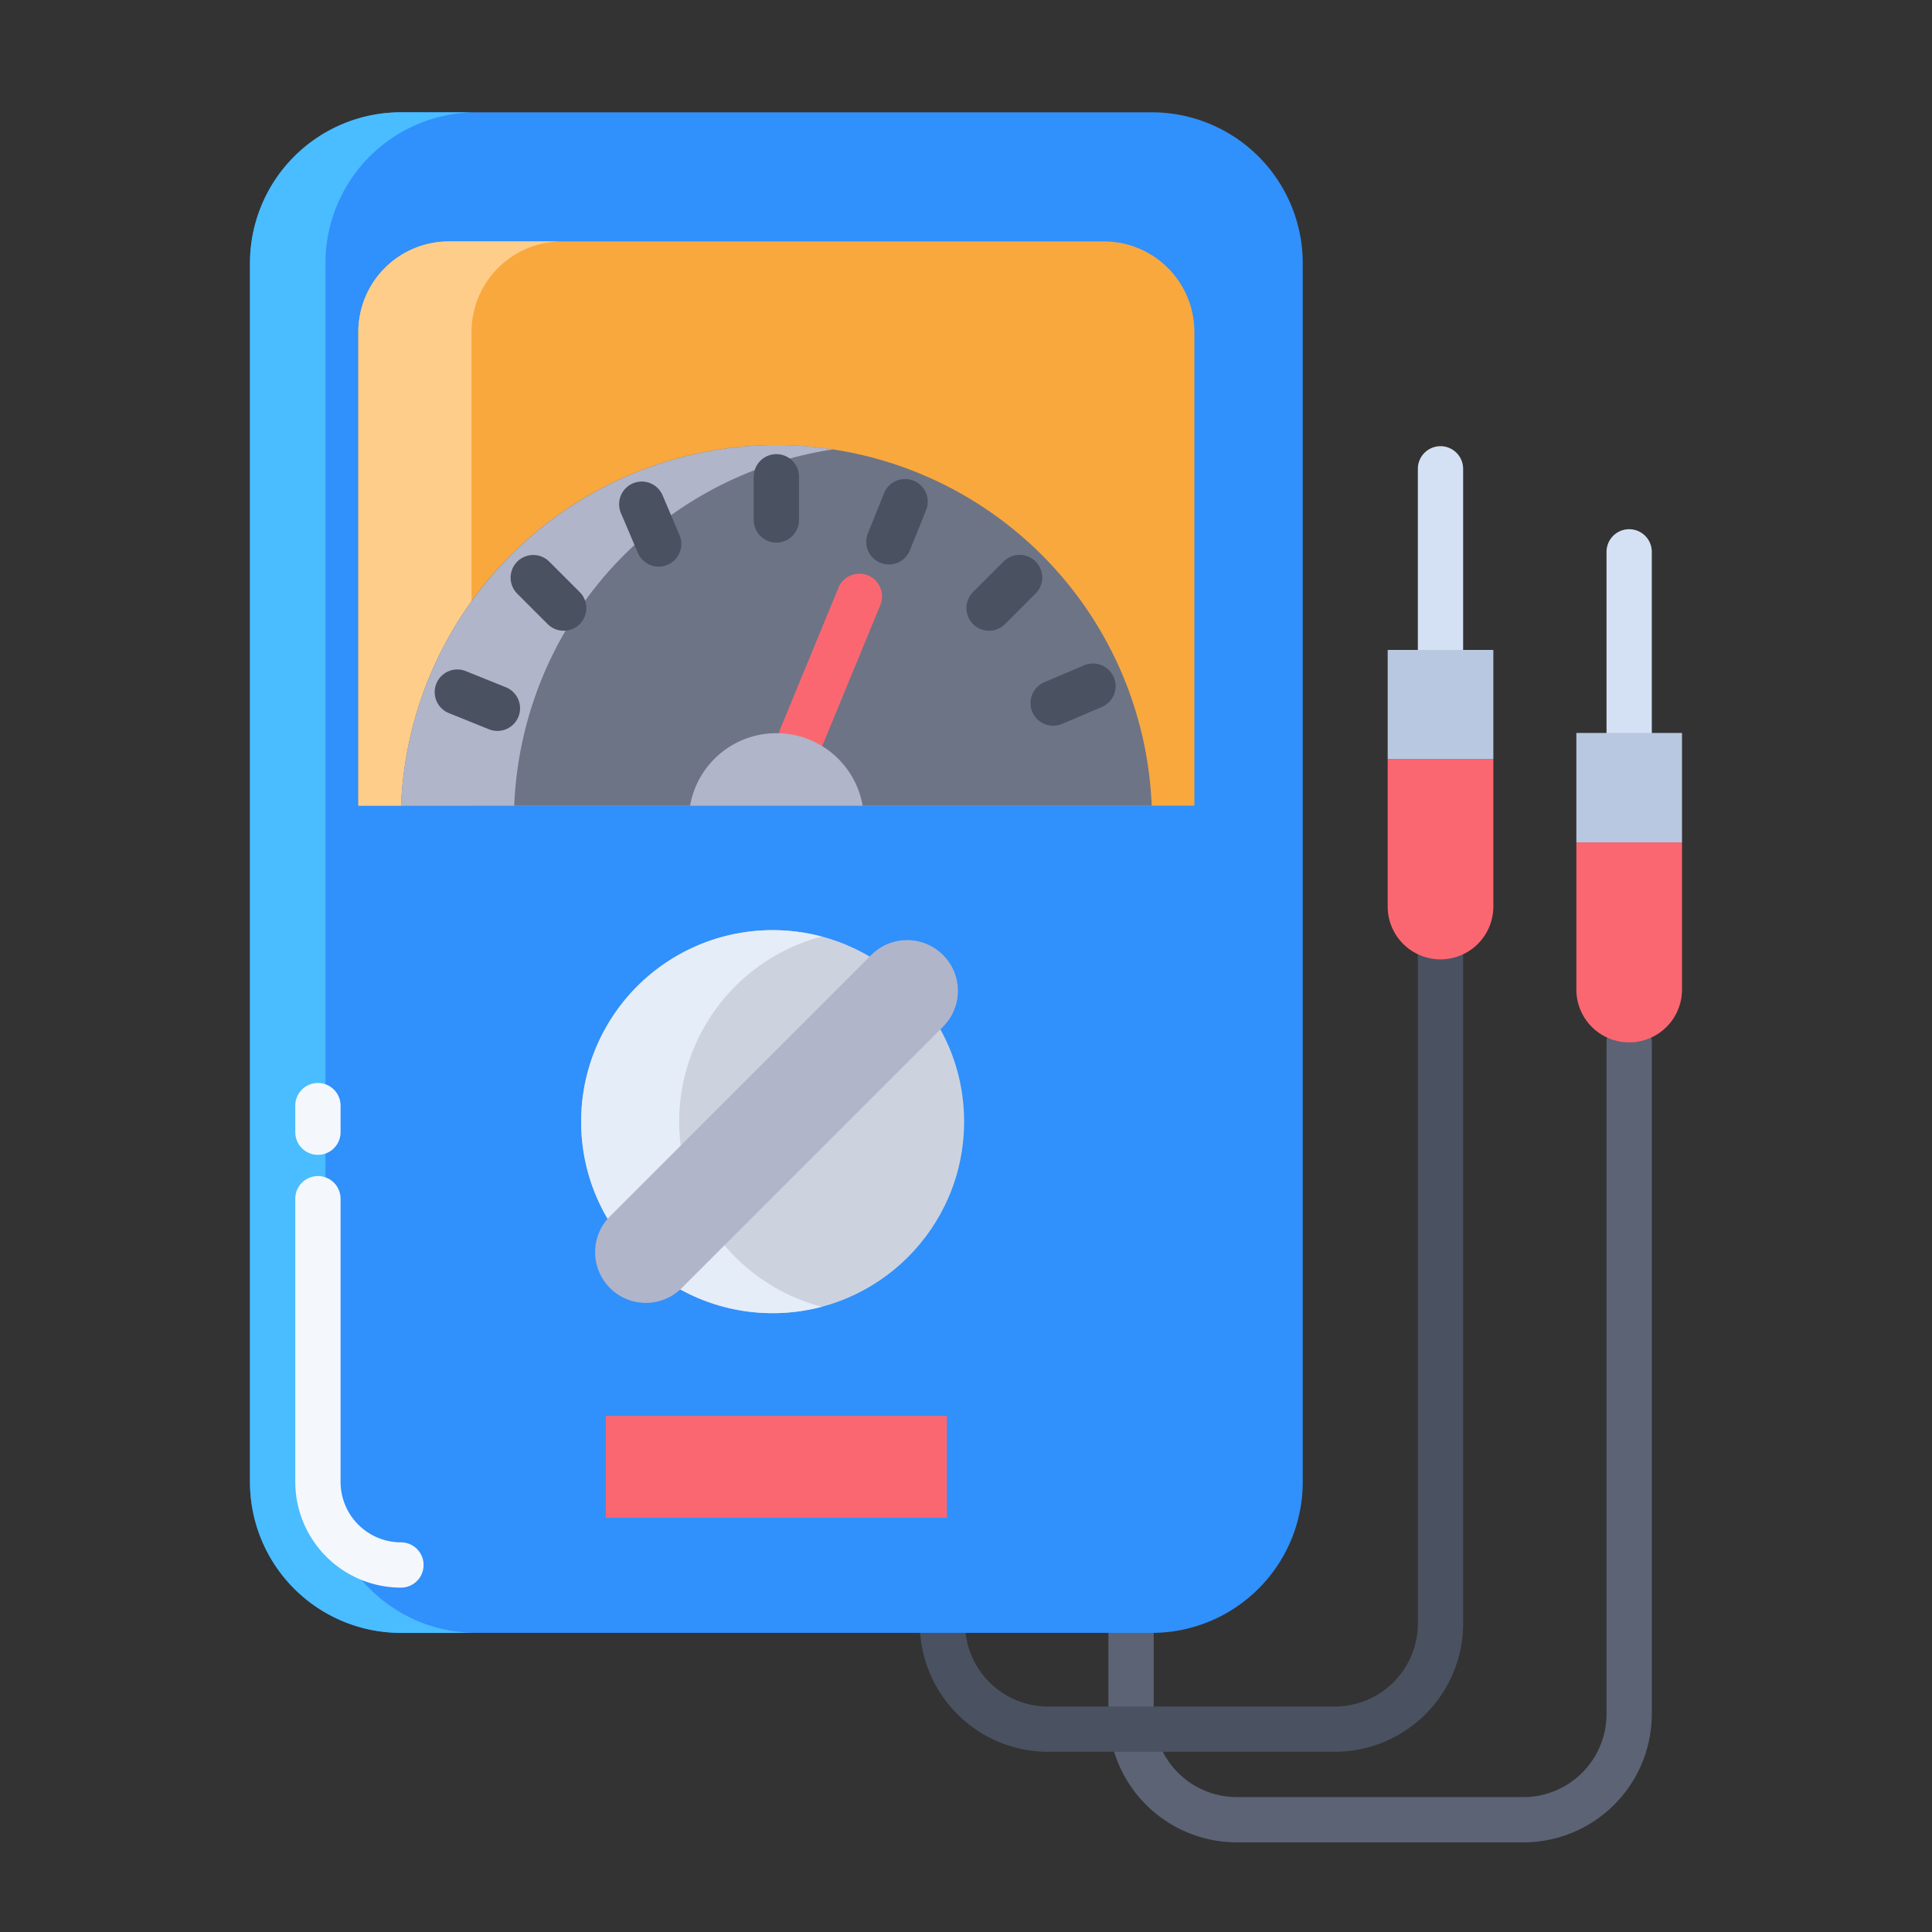 <svg id="Layer_1" data-name="Layer 1" xmlns="http://www.w3.org/2000/svg" viewBox="0 0 512 512"><rect x="0" y="0" width="512" height="512" fill="#333333" stroke="none"/><title>Ammeter</title><path d="M431.746,270.245a6,6,0,0,0-6,6v178a22.025,22.025,0,0,1-22,22h-76a22.025,22.025,0,0,1-22-22v-30h-12v30a34.039,34.039,0,0,0,34,34h76a34.038,34.038,0,0,0,34-34v-178A6,6,0,0,0,431.746,270.245Z" style="fill:#5b6375"/><path d="M381.746,246.245a6,6,0,0,0-6,6v178a22.025,22.025,0,0,1-22,22h-76a22.025,22.025,0,0,1-22-22h-12a34.039,34.039,0,0,0,34,34h76a34.038,34.038,0,0,0,34-34v-178A6,6,0,0,0,381.746,246.245Z" style="fill:#4a5160"/><path d="M345.24,69.76V392.73a40,40,0,0,1-40,40H106.25a40,40,0,0,1-40-40V69.76a40,40,0,0,1,40-40H305.24A40,40,0,0,1,345.24,69.76Z" style="fill:#3090fc"/><path d="M292.53,63.98H118.96a24,24,0,0,0-24,24V213.51H316.53V87.98A24,24,0,0,0,292.53,63.98Z" style="fill:#f9a83d"/><circle cx="204.75" cy="297.25" r="50.75" style="fill:#ccd3df"/><rect x="160.56" y="375.24" width="90.37" height="27" style="fill:#fb6771"/><path d="M86.25,392.73V69.76a40,40,0,0,1,40-40h-20a40,40,0,0,0-40,40V392.73a40,40,0,0,0,40,40h20A40,40,0,0,1,86.25,392.73Z" style="fill:#49bdff"/><path d="M148.96,63.98h-30a24,24,0,0,0-24,24V213.51h30V87.98A24,24,0,0,1,148.96,63.98Z" style="fill:#ffcd8a"/><path d="M205.75,117.96a99.542,99.542,0,0,0-99.47,95.55H305.21A99.533,99.533,0,0,0,205.75,117.96Z" style="fill:#6d7486"/><path d="M106.28,213.51h30a99.564,99.564,0,0,1,84.47-94.425A99.624,99.624,0,0,0,106.28,213.51Z" style="fill:#b0b5ca"/><path d="M205.746,143.8a6,6,0,0,1-6-6V126.354a6,6,0,0,1,12,0V137.8A6,6,0,0,1,205.746,143.8Z" style="fill:#4a5160"/><path d="M149.381,167.149a5.984,5.984,0,0,1-4.243-1.757l-8.095-8.1a6,6,0,0,1,8.485-8.485l8.1,8.1a6,6,0,0,1-4.243,10.242Z" style="fill:#4a5160"/><path d="M262.112,167.149a6,6,0,0,1-4.243-10.242l8.095-8.1a6,6,0,1,1,8.486,8.485l-8.095,8.1A5.986,5.986,0,0,1,262.112,167.149Z" style="fill:#4a5160"/><path d="M131.818,193.7a5.973,5.973,0,0,1-2.242-.437l-10.618-4.282a6,6,0,0,1,4.489-11.129l10.617,4.282a6,6,0,0,1-2.246,11.566Z" style="fill:#4a5160"/><path d="M235.56,149.589A6,6,0,0,1,230,141.344l4.282-10.617a6,6,0,1,1,11.129,4.488l-4.282,10.617A6,6,0,0,1,235.56,149.589Z" style="fill:#4a5160"/><path d="M174.558,150.159a6,6,0,0,1-5.524-3.654l-4.48-10.535a6,6,0,0,1,11.043-4.7l4.48,10.536a6,6,0,0,1-5.519,8.349Z" style="fill:#4a5160"/><path d="M279.106,192.325a6,6,0,0,1-2.351-11.523l10.536-4.48a6,6,0,1,1,4.7,11.043l-10.536,4.48A5.976,5.976,0,0,1,279.106,192.325Z" style="fill:#4a5160"/><path d="M212.416,201.247a6,6,0,0,1-5.545-8.288l15.328-37.2a6,6,0,0,1,11.1,4.573l-15.328,37.2A6,6,0,0,1,212.416,201.247Z" style="fill:#fb6771"/><path d="M431.746,200.245a6,6,0,0,1-6-6v-48a6,6,0,0,1,12,0v48A6,6,0,0,1,431.746,200.245Z" style="fill:#d4e1f4"/><path d="M381.746,178.245a6,6,0,0,1-6-6v-48a6,6,0,0,1,12,0v48A6,6,0,0,1,381.746,178.245Z" style="fill:#d4e1f4"/><path d="M106.254,420.735a28.031,28.031,0,0,1-28-28V317.667a6,6,0,0,1,12,0v75.068a16.018,16.018,0,0,0,16,16,6,6,0,1,1,0,12Z" style="fill:#f4f8fc"/><path d="M84.254,306.048a6,6,0,0,1-6-6V293a6,6,0,0,1,12,0v7.048A6,6,0,0,1,84.254,306.048Z" style="fill:#f4f8fc"/><path d="M445.75,223.24v39a14,14,0,0,1-28,0v-39Z" style="fill:#fb6771"/><rect x="417.75" y="194.24" width="28" height="29" style="fill:#b8c8e0"/><rect x="367.75" y="172.24" width="28" height="29" style="fill:#b8c8e0"/><path d="M395.75,201.24v39a14,14,0,0,1-28,0v-39Z" style="fill:#fb6771"/><path d="M180,297.25a50.765,50.765,0,0,1,37.75-49.062,50.75,50.75,0,1,0,0,98.124A50.765,50.765,0,0,1,180,297.25Z" style="fill:#e5edf9"/><path d="M249.91,253.08a13.411,13.411,0,0,1,0,19.01l-.38.39-68.55,68.55-.38.38a13.446,13.446,0,0,1-19.02-19.01l.41-.4,68.53-68.53.38-.39A13.441,13.441,0,0,1,249.91,253.08Z" style="fill:#b0b5ca"/><path d="M228.61,213.51H182.88a23.213,23.213,0,0,1,45.73,0Z" style="fill:#b0b5ca"/></svg>